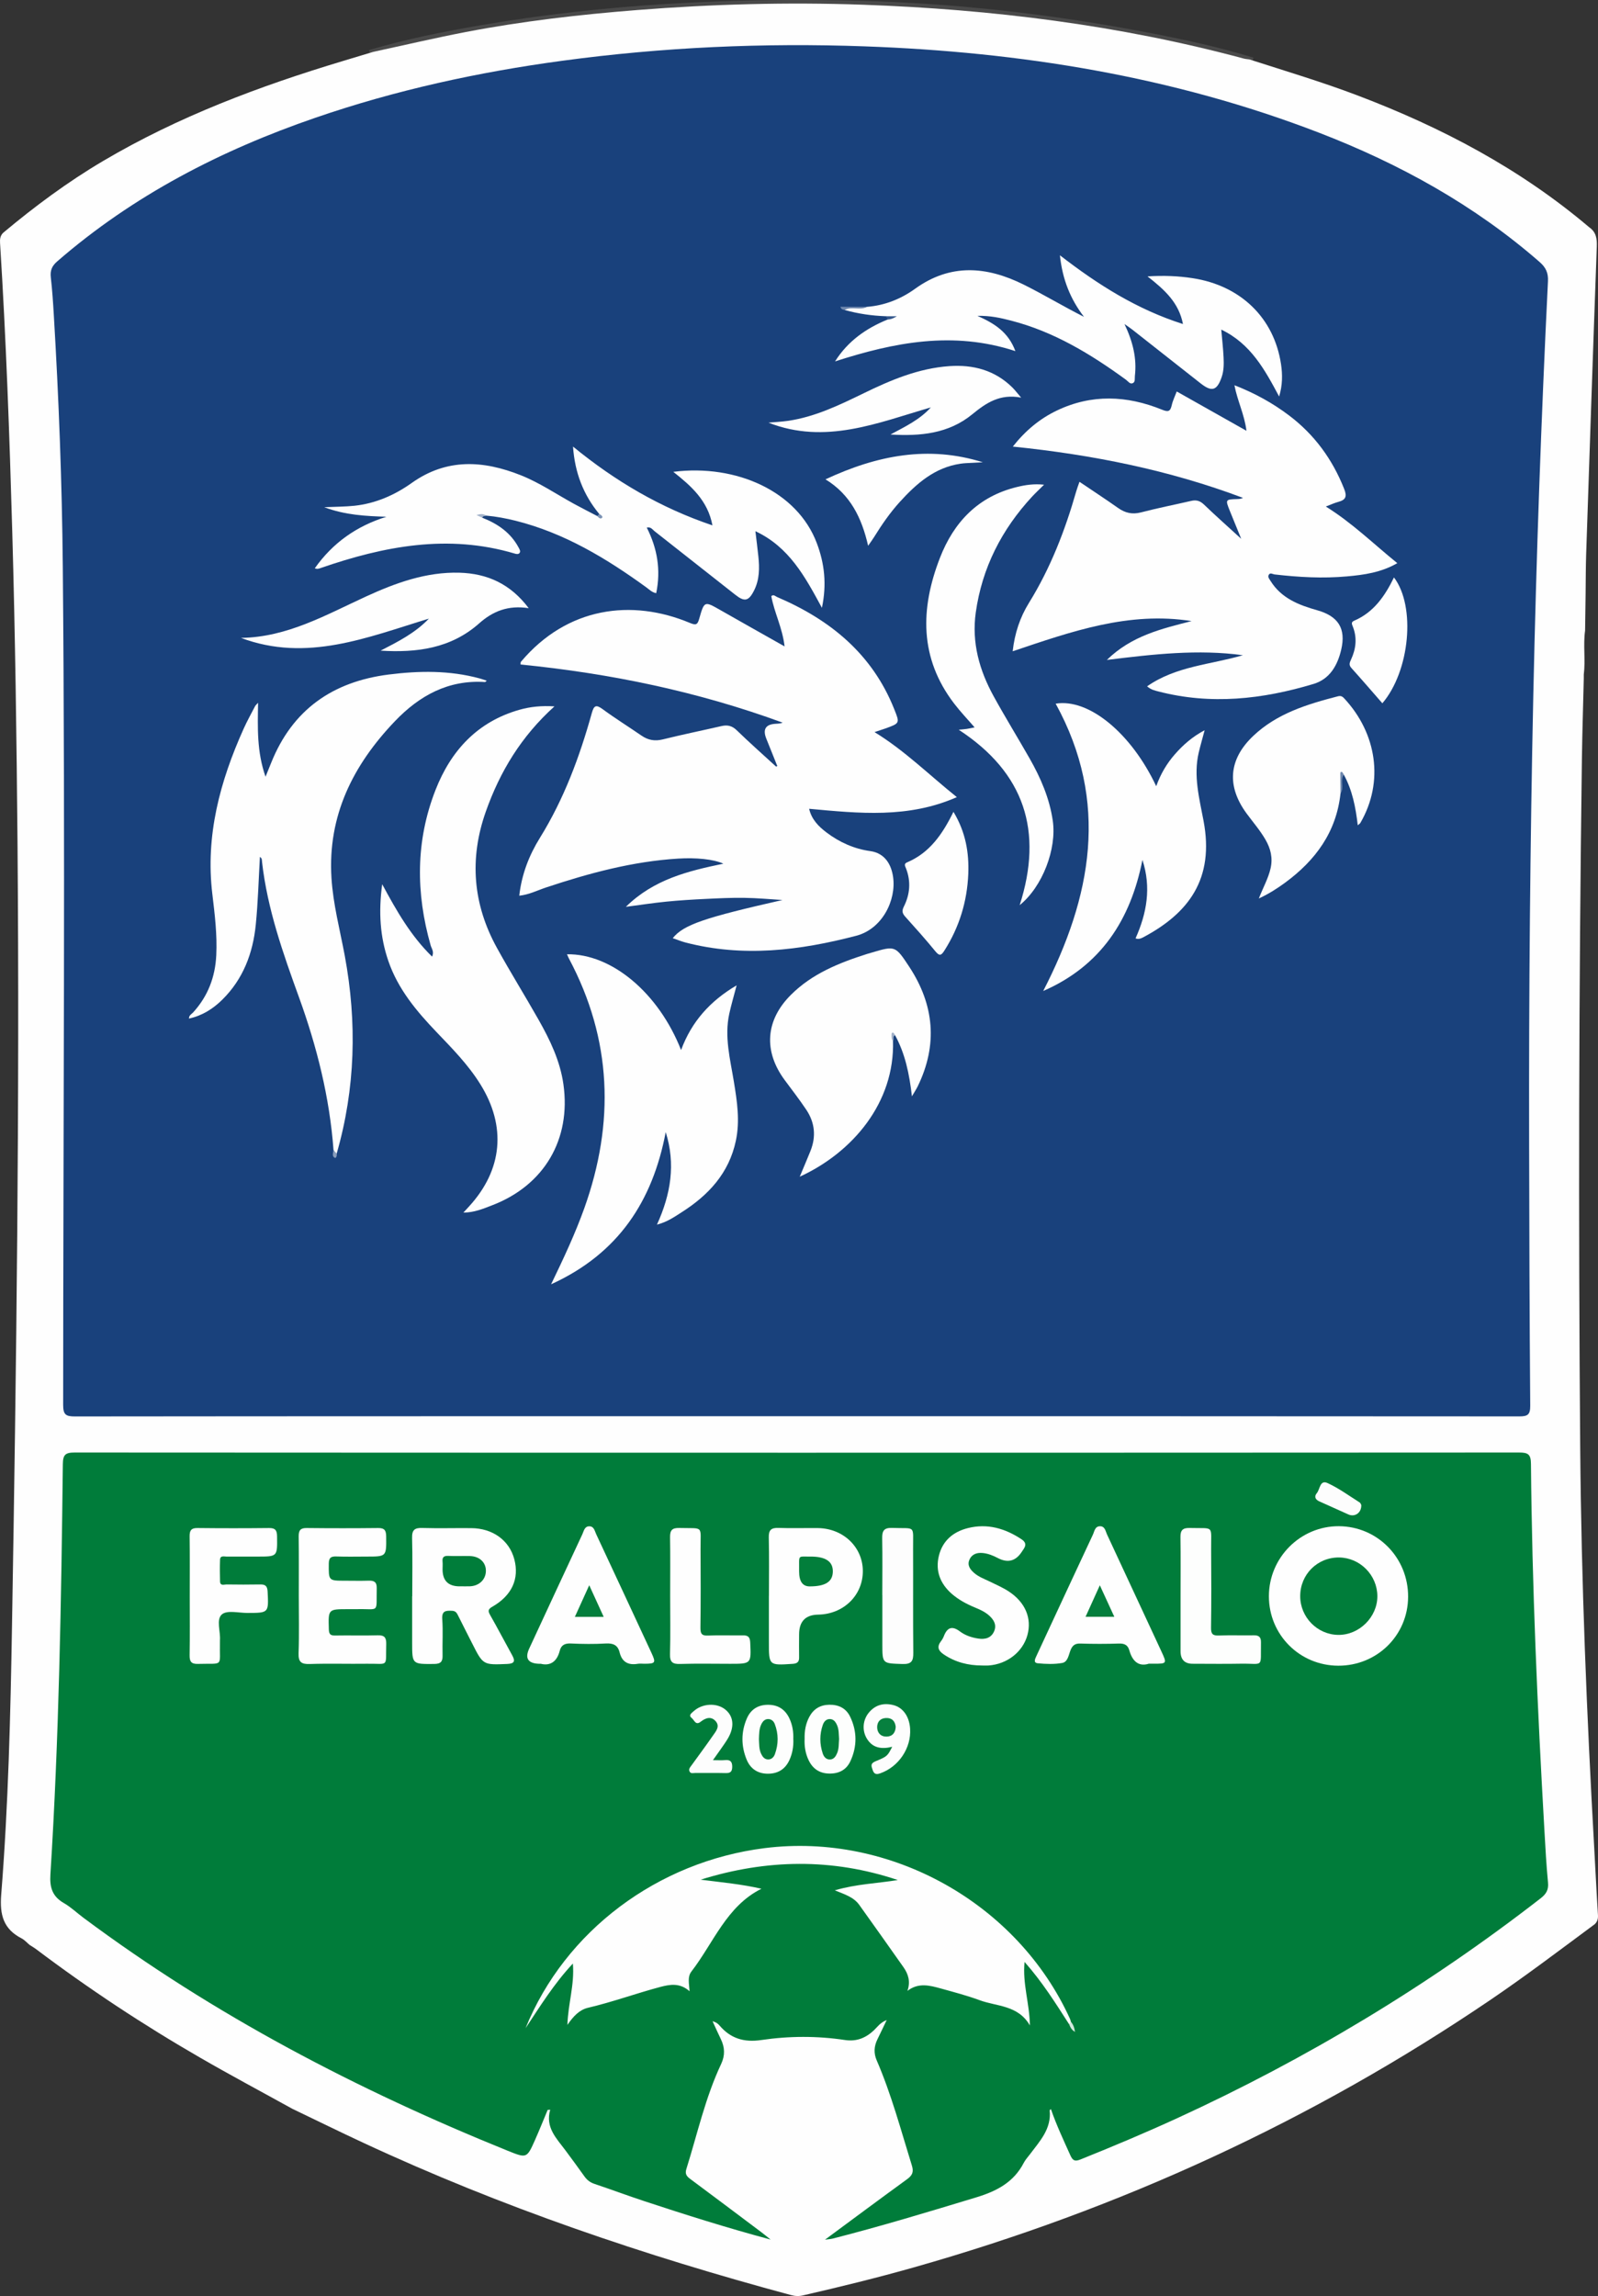 <?xml version="1.0" encoding="UTF-8"?>
<svg id="Layer_2" data-name="Layer 2" xmlns="http://www.w3.org/2000/svg" viewBox="0 0 304.64 437.47">
  <rect x="0" y="0" width="304.64" height="437.47" fill="#333333" stroke="none"/>
  <defs>
    <style>
      .cls-1 {
        fill: #7089ae;
      }

      .cls-1, .cls-2, .cls-3, .cls-4, .cls-5, .cls-6, .cls-7, .cls-8, .cls-9, .cls-10, .cls-11, .cls-12, .cls-13, .cls-14, .cls-15, .cls-16, .cls-17, .cls-18 {
        stroke-width: 0px;
      }

      .cls-2 {
        fill: #7b92b4;
      }

      .cls-3 {
        fill: #4a4a4a;
      }

      .cls-4 {
        fill: #879cbb;
      }

      .cls-5 {
        fill: #6e87ad;
      }

      .cls-6 {
        fill: #a1b1c9;
      }

      .cls-7 {
        fill: #35588c;
      }

      .cls-8 {
        fill: #19417c;
      }

      .cls-9 {
        fill: #07803f;
      }

      .cls-10 {
        fill: #d4e9de;
      }

      .cls-11 {
        fill: #a5b4cb;
      }

      .cls-12 {
        fill: #fdfdfd;
      }

      .cls-13 {
        fill: #fdfefd;
      }

      .cls-14 {
        fill: #fefefe;
      }

      .cls-15 {
        fill: #027e3b;
      }

      .cls-16 {
        fill: #037e3c;
      }

      .cls-17 {
        fill: #007c3a;
      }

      .cls-18 {
        fill: #007d3a;
      }
    </style>
  </defs>
  <g id="Ebene_1" data-name="Ebene 1">
    <g>
      <path class="cls-3" d="m70.37,9.53c6.95-2.05,14.04-3.47,21.17-4.7C115.34.74,139.35-.45,163.46.14c18.4.45,36.64,2.51,54.73,5.94,6.99,1.33,13.94,2.81,20.75,4.9-.02.61-.51.63-.93.74-.61.07-1.19-.08-1.77-.23-15.43-4.14-31.16-6.56-47.01-8.37-16.76-1.91-33.59-2.14-50.4-1.63-21.99.67-43.84,2.99-65.24,8.46-.75.19-1.51.4-2.3.33-.42-.11-.91-.14-.93-.75Z"/>
      <path class="cls-14" d="m301.93,128.53c0,.24,0,.48,0,.72-.12,5.15-.29,10.3-.36,15.45-.59,43.81-.68,87.62-.32,131.43.21,25.35,1.25,50.68,2.67,75.99.24,4.25.44,8.5.71,12.74.05.72-.11,1.28-.61,1.76-6.59,4.88-13.12,9.83-19.9,14.43-33.9,22.99-70.63,39.85-110.01,50.99-6.96,1.97-13.99,3.69-21.04,5.31-.77.18-1.51.15-2.3-.07-27.92-7.51-55.22-16.78-81.47-28.99-4.55-2.11-9.05-4.33-13.58-6.5-5.84-3.23-11.74-6.37-17.52-9.71-10.88-6.27-21.34-13.18-31.37-20.74-.38-.28-.79-.51-1.19-.77-.5-.42-.95-.94-1.52-1.24-3.48-1.78-4.2-4.52-3.89-8.34,1.36-17.09,1.77-34.23,2.06-51.37.84-49.56,1.46-99.12,1.05-148.69-.17-19.96-.44-39.91-1.01-59.86C1.81,82.81,1.16,64.55.01,46.3c-.05-.76.04-1.41.6-1.95,6.01-5.03,12.29-9.69,19.05-13.68,14.35-8.47,29.8-14.26,45.69-19.04,1.94-.58,3.87-1.17,5.81-1.75,5.89-1.27,11.77-2.65,17.69-3.79,10.76-2.06,21.63-3.31,32.54-4.17,14.33-1.13,28.7-1.53,43.06-1.02,24.57.87,48.86,3.86,72.66,10.26.34.09.71.11,1.06.16,6.93,2.23,13.91,4.31,20.72,6.9,15.99,6.07,30.94,13.95,44.06,25.07,1.33.91,1.52,2.16,1.46,3.71-.72,19.57-1.37,39.14-2.03,58.71-.08,2.45-.07,4.91-.1,7.36-.03,2.36-.07,4.71-.1,7.07-.39,2.79.1,5.61-.25,8.4Z"/>
      <path class="cls-8" d="m151.97,269.84c-45.89,0-91.78-.01-137.67.04-1.74,0-2.26-.32-2.26-2.2.01-53.28.42-106.56-.07-159.84-.15-15.94-.76-31.87-1.71-47.79-.14-2.39-.3-4.79-.57-7.17-.15-1.3.17-2.17,1.21-3.07,14.5-12.59,31.21-21.18,49.24-27.38,15.32-5.27,31.06-8.7,47.11-10.86,19.11-2.58,38.3-3.43,57.54-2.74,29.71,1.06,58.79,5.71,86.68,16.46,15.35,5.92,29.59,13.77,42.05,24.64,1.19,1.04,1.66,2.07,1.58,3.66-1.29,26.22-2.22,52.45-2.79,78.69-.61,28.46-.86,56.93-.8,85.4.03,16.72.08,33.44.21,50.16.01,1.71-.49,2.03-2.08,2.03-45.89-.04-91.78-.03-137.67-.03Z"/>
      <path class="cls-17" d="m200.33,401.85c-.15.16-.22.21-.22.25.36,3.52-1.89,5.86-3.77,8.37-.4.53-.86,1.02-1.16,1.6-1.92,3.72-5.15,5.41-9.04,6.59-9.09,2.76-18.18,5.51-27.38,7.86-.4.1-.81.12-1.48.21,5.34-3.95,10.46-7.75,15.62-11.5.99-.72,1.34-1.35.94-2.62-2.09-6.73-3.9-13.56-6.71-20.05-.59-1.36-.51-2.67.13-3.98.55-1.11,1.07-2.23,1.78-3.7-1.26.5-1.77,1.32-2.41,1.93-1.57,1.48-3.3,2.21-5.54,1.88-5.3-.8-10.65-.78-15.94,0-3.31.49-5.88-.28-8.01-2.8-.3-.35-.7-.62-1.3-.78.53,1.15,1.05,2.31,1.6,3.45.75,1.55.79,3.09.05,4.67-3.03,6.42-4.54,13.34-6.65,20.06-.3.96.11,1.41.8,1.91,4.52,3.35,9.01,6.74,13.52,10.12.47.35.92.73,1.75,1.39-8.41-2.26-16.26-4.74-24.08-7.32-3.18-1.05-6.31-2.22-9.48-3.28-.84-.28-1.44-.74-1.95-1.46-1.17-1.66-2.39-3.29-3.6-4.93-1.69-2.28-3.88-4.35-2.91-7.75-.16,0-.32.02-.48.03-.8,1.91-1.57,3.83-2.41,5.73-1.56,3.5-1.58,3.52-5.18,2.07-28.72-11.62-56-25.84-80.91-44.4-1.25-.93-2.39-2.03-3.73-2.8-2.19-1.26-2.73-2.96-2.57-5.45,1.64-26.02,2.07-52.09,2.37-78.16.02-1.8.45-2.24,2.27-2.24,91.77.05,183.54.05,275.32,0,1.75,0,2.28.33,2.29,2.2.21,23.25,1.23,46.48,2.56,69.7.19,3.35.37,6.7.69,10.04.13,1.37-.33,2.16-1.38,2.98-21.5,16.69-44.68,30.62-69.41,41.96-6.03,2.76-12.14,5.33-18.3,7.8-1.03.42-1.49.31-1.97-.77-1.29-2.88-2.64-5.73-3.7-8.79Z"/>
      <path class="cls-14" d="m148.18,145.95c-.7-1.74-1.4-3.48-2.1-5.23q-1.07-2.69,1.85-2.82c.42-.02.83-.04,1.28-.21-16.14-5.92-32.83-9.38-49.97-11.08.02-.2-.02-.42.07-.52,8.83-10.48,21.15-12.02,32.17-7.42,1.24.52,1.5.36,1.84-.86.94-3.31,1-3.28,3.92-1.62,3.99,2.27,8,4.53,12.33,6.97-.41-3.57-1.97-6.44-2.53-9.58.44-.39.78.03,1.12.18,10.12,4.32,18.13,10.84,22.32,21.37,1.06,2.66,1.09,2.66-1.67,3.66-.62.22-1.25.42-2.09.7,5.71,3.49,10.34,8.1,15.69,12.39-9.27,4.09-18.66,3.09-28.16,2.22.47,2.03,1.79,3.36,3.31,4.51,2.48,1.88,5.32,3.14,8.34,3.55,2.85.39,4.04,2.65,4.36,4.95.62,4.42-2.07,9.88-7.02,11.18-10.79,2.82-21.62,4.15-32.62,1.27-.79-.21-1.55-.53-2.37-.81,2.06-2.59,6.22-3.94,20.92-7.27-2.41-.15-4.83-.38-7.24-.41-2.45-.04-4.91.08-7.36.2-2.51.12-5.02.27-7.53.52-2.43.24-4.85.61-7.73.99,5.35-5.25,11.87-6.83,18.59-8.22-1.86-.86-5.23-1.18-8.61-.97-8.67.53-16.97,2.77-25.16,5.49-1.68.56-3.29,1.39-5.14,1.58.46-4.07,1.86-7.68,3.94-11.03,4.58-7.39,7.57-15.44,9.89-23.77.39-1.38.76-1.7,2.04-.76,2.41,1.77,4.96,3.36,7.42,5.05,1.26.87,2.53,1.11,4.07.73,3.71-.92,7.46-1.68,11.19-2.54,1.14-.26,2.01-.07,2.91.8,2.44,2.37,4.99,4.62,7.5,6.92.09-.04.17-.07.26-.11Z"/>
      <path class="cls-14" d="m193.06,124.06c.38-3.4,1.39-6.44,3.11-9.21,4.1-6.62,6.87-13.79,9-21.23.16-.56.37-1.1.62-1.82,2.53,1.71,4.97,3.3,7.35,4.98,1.36.96,2.71,1.28,4.37.85,3.18-.83,6.41-1.46,9.61-2.2.96-.22,1.67,0,2.41.71,2.24,2.15,4.56,4.21,7.09,6.52-.78-1.92-1.48-3.61-2.16-5.3-.88-2.19-.87-2.2,1.4-2.27.35-.01.71-.03,1.1-.23-14.06-5.29-28.66-8.22-43.88-9.77,2.42-3.06,5.15-5.32,8.4-6.87,6.61-3.16,13.33-2.88,20-.18,1.2.49,1.62.41,1.9-.84.19-.86.6-1.68.95-2.61,4.39,2.48,8.7,4.9,13.29,7.49-.39-3.14-1.72-5.67-2.29-8.68,3.85,1.5,7.25,3.37,10.38,5.73,4.86,3.66,8.3,8.37,10.54,14.03.56,1.41.33,2.08-1.1,2.46-.72.19-1.41.51-2.4.89,5.04,3.13,9.08,7.11,13.63,10.79-3.09,1.78-6.32,2.23-9.58,2.52-4.61.42-9.21.16-13.8-.37-.37-.04-.86-.42-1.13.08-.24.42.13.81.34,1.15,2.05,3.31,5.41,4.61,8.89,5.59,4.01,1.13,5.54,3.46,4.58,7.54-.71,2.99-2.17,5.58-5.29,6.51-9.71,2.92-19.55,4.02-29.54,1.43-.69-.18-1.41-.32-2.17-.98,5.54-3.87,12.14-4.13,18.26-5.93-8.55-1.16-17.03-.2-25.93.9,4.72-4.61,10.44-5.94,16.15-7.4-11.97-1.9-22.95,2-34.1,5.75Z"/>
      <path class="cls-14" d="m63.58,219.12c-.74-10.04-3.17-19.7-6.59-29.13-3.04-8.38-6.01-16.78-7.03-25.72-.04-.33.03-.74-.41-1-.25,4.33-.36,8.64-.79,12.92-.54,5.43-2.41,10.37-6.39,14.29-1.76,1.73-3.8,3.04-6.35,3.59.02-.68.53-.86.8-1.17,2.82-3.1,4.21-6.74,4.41-10.91.19-3.91-.29-7.78-.75-11.64-1.34-11.14,1.46-21.49,5.97-31.51.66-1.47,1.45-2.88,2.19-4.31.07-.14.21-.24.56-.63-.08,4.79-.25,9.31,1.42,14.09.47-1.15.77-1.88,1.06-2.61,4.06-10.17,11.75-15.51,22.43-16.86,5.81-.73,11.58-.81,17.28.73.44.12.87.27,1.4.44-.19.16-.27.27-.33.26-7-.45-12.5,2.58-17.18,7.47-7.98,8.35-12.83,17.99-12.09,29.85.31,5.03,1.62,9.91,2.54,14.85,2.35,12.69,2.03,25.25-1.55,37.69-.72.21-.36-.52-.62-.71Z"/>
      <path class="cls-14" d="m105.71,134.58c-6.34,5.71-10.4,12.43-13.1,20.07-3.18,9-2.45,17.67,2.14,25.98,2.54,4.61,5.33,9.08,7.92,13.66,2.19,3.86,4.11,7.85,4.74,12.31,1.48,10.5-3.67,19.24-13.57,23.04-1.71.66-3.42,1.39-5.5,1.4.43-.46.73-.8,1.04-1.13,6.44-6.99,7.21-15.3,2.17-23.36-2.3-3.69-5.33-6.77-8.31-9.88-3.83-4-7.36-8.2-9.2-13.55-1.59-4.61-1.9-9.33-1.18-14.65,2.78,5.17,5.47,9.85,9.51,13.8.44-.93-.1-1.54-.27-2.14-2.84-9.97-2.88-19.89.92-29.6,2.93-7.49,7.97-13.01,15.99-15.29,2.08-.59,4.19-.81,6.72-.65Z"/>
      <path class="cls-14" d="m91.96,98.65c2.92,1.15,5.39,2.83,6.91,5.68.18.33.4.69.2,1-.22.33-.65.24-.99.13-12.66-3.75-24.86-1.41-36.92,2.76-.34.12-.67.26-1.15.06,3.43-4.86,7.99-8.06,13.66-9.82-3.91-.13-7.79-.3-11.86-1.82,2.2-.1,4.01-.09,5.8-.28,4.01-.44,7.64-2.03,10.88-4.34,6.68-4.75,13.67-4.31,20.82-1.46,3.56,1.42,6.75,3.59,10.1,5.43,1.47.8,2.96,1.56,4.44,2.33.44.18.52,0,.39-.39-3.02-3.65-4.65-7.85-5-12.84,8.06,6.59,16.68,11.67,26.58,15.01-.89-4.75-4.07-7.51-7.46-10.2,12.07-1.52,23.65,3.76,27.35,13.57,1.47,3.88,1.93,7.84.98,12.34-3.22-5.94-6.24-11.58-12.68-14.6.21,1.76.4,3.26.56,4.77.24,2.23.23,4.44-.8,6.5-1.04,2.08-1.83,2.24-3.61.83-5.13-4.04-10.25-8.08-15.39-12.11-.39-.31-.7-.86-1.47-.68,2,3.94,2.72,8.04,1.8,12.5-.83-.15-1.31-.69-1.86-1.09-7.65-5.55-15.65-10.38-24.94-12.71-1.86-.46-3.74-.82-5.65-.98-.28-.16-.6-.18-.84-.02-.22.15.1.27.14.41Z"/>
      <path class="cls-14" d="m108.09,181.82c8.52-.14,17.48,7.38,21.75,18.25,2-5.43,5.56-9.37,10.59-12.33-.51,1.96-1.02,3.67-1.4,5.4-.97,4.41.18,8.69.88,12.99.61,3.73,1.18,7.45.37,11.23-1.31,6.17-5.21,10.36-10.34,13.62-1.38.88-2.74,1.85-4.7,2.35,2.66-5.83,3.58-11.57,1.67-17.62-2.49,13.1-8.98,23.13-21.85,28.99,2.44-5.05,4.6-9.67,6.33-14.49,5.82-16.28,5.28-32.15-2.92-47.56-.11-.21-.2-.42-.37-.81Z"/>
      <path class="cls-14" d="m168.85,60.25c-2.65-.09-5.26-.47-7.82-1.19.04-.77.64-.43,1.01-.46,1.09-.11,2.19.13,3.28-.14,3.37-.27,6.44-1.5,9.13-3.44,6.76-4.88,13.68-4.27,20.67-.81,3.87,1.92,7.58,4.17,11.53,6.16-2.57-3.35-4.1-7.07-4.59-11.73,7.27,5.62,14.71,10.32,23.46,13.1-.81-4.13-3.52-6.53-6.76-9.08,3.11-.19,5.84-.08,8.58.34,9.15,1.39,15.54,7.55,16.87,16.38.3,1.99.3,4-.36,6.17-2.73-5.11-5.4-10.05-11.03-12.75.17,1.97.36,3.62.44,5.28.06,1.25.06,2.51-.35,3.73-.89,2.61-1.87,2.93-4.01,1.25-4.33-3.41-8.66-6.82-12.99-10.22-.36-.29-.75-.54-1.54-1.1,1.63,3.43,2.37,6.58,1.98,9.91-.05.46.1,1.09-.35,1.33-.57.31-.94-.33-1.34-.62-6.71-4.89-13.74-9.16-21.88-11.26-1.96-.51-3.95-.97-6.45-.92,3.28,1.46,5.89,3.1,7.24,6.72-11.9-3.9-23.15-1.66-34.38,1.96,2.45-3.88,5.93-6.31,10.03-7.98.29-.3.66-.41.71-.42-.13.04-.61.07-1.06-.21Z"/>
      <path class="cls-14" d="m198.87,188.83c9.24-17.94,12.68-36.03,2.38-54.76,6.31-1.04,14.41,5.61,19.17,15.73.84-2.35,2.03-4.35,3.58-6.11,1.55-1.76,3.28-3.3,5.65-4.56-.42,1.59-.81,2.92-1.13,4.27-1.03,4.41.11,8.71.92,12.98,2.09,11.04-2.77,17.6-11.58,22.25-.46.24-.88.35-1.38.16,2.14-4.79,3.03-9.69,1.31-14.95-2.25,11.44-7.96,20.21-18.92,24.98Z"/>
      <path class="cls-14" d="m170.24,198.32c.36,11.75-7.69,21.26-17.78,25.88.71-1.69,1.39-3.28,2.04-4.89,1.11-2.76.85-5.42-.8-7.88-1.3-1.94-2.73-3.78-4.12-5.66-4.06-5.5-3.65-11.37,1.17-16.19,4.06-4.07,9.21-6.12,14.54-7.82.28-.09.57-.17.86-.25,4.49-1.33,4.52-1.35,7.16,2.65,4.8,7.28,5.5,14.89,1.65,22.81-.26.53-.59,1.02-1.11,1.92-.5-4.32-1.3-8.15-3.22-11.65-.9.08-.44.66-.4,1.08Z"/>
      <path class="cls-14" d="m255.55,151.2c-.8,7.35-4.77,12.73-10.56,16.98-1.48,1.08-3.01,2.08-5.01,3.01.84-2.14,1.81-3.84,2.24-5.74.45-1.99.02-3.77-.99-5.5-1.03-1.77-2.37-3.31-3.57-4.94-3.83-5.2-3.46-10.3,1.22-14.76,4.54-4.32,10.32-6.07,16.2-7.59.6-.15.89.09,1.22.45,6.13,6.61,7.61,15.81,3.04,23.68-.08.14-.24.22-.5.45-.4-3.43-1.03-6.68-2.66-9.64-.61-.17-.49.29-.51.6-.07,1,.13,2-.12,2.99Z"/>
      <path class="cls-14" d="m199.05,92.34c-.89.88-1.62,1.56-2.3,2.29-5.8,6.27-9.53,13.56-10.73,22.06-.81,5.75.69,11.05,3.44,16.03,2.19,3.98,4.58,7.85,6.83,11.8,2.11,3.71,3.79,7.58,4.41,11.86.78,5.36-1.96,12.57-6.31,16.08,4.52-14.08.94-25.22-11.62-33.42.57-.06,1.06-.09,1.54-.16.46-.07.92-.18,1.49-.29-1.37-1.58-2.73-3-3.92-4.56-6.63-8.67-6.44-18.08-2.7-27.72,2.65-6.84,7.3-11.73,14.69-13.52,1.6-.39,3.23-.65,5.18-.44Z"/>
      <path class="cls-14" d="m100.8,115.88c-3.95-.61-6.86.59-9.46,2.9-5.38,4.77-11.89,5.62-18.78,5.19,3.29-1.7,6.58-3.35,9.2-6.1-11.72,3.57-23.29,8.37-35.82,3.67,8.82-.12,16.23-4.4,23.91-7.92,5.63-2.58,11.42-4.67,17.73-4.5,5.27.15,9.71,2.09,13.22,6.77Z"/>
      <path class="cls-14" d="m169.79,82.77c2.75-1.48,5.53-2.79,7.67-5.15-10.15,2.95-20.13,7.16-30.96,2.91,1.25-.11,2.51-.17,3.75-.35,5.16-.76,9.79-3.01,14.42-5.26,5.18-2.53,10.47-4.75,16.3-5.16,4.53-.32,8.67.76,12.02,4.06.49.48.9,1.04,1.68,1.94-4.07-.78-6.7,1.03-9.31,3.17-4.53,3.72-9.96,4.2-15.55,3.86Z"/>
      <path class="cls-14" d="m181.77,154.69c2.34,3.88,2.98,7.79,2.82,11.85-.22,5.23-1.71,10.1-4.53,14.54-.59.93-.92,1.18-1.74.18-1.85-2.27-3.81-4.45-5.77-6.63-.55-.62-.64-1.09-.25-1.88,1.18-2.34,1.39-4.8.42-7.29-.18-.45-.46-.88.22-1.16,4.28-1.81,6.73-5.35,8.82-9.61Z"/>
      <path class="cls-14" d="m165.5,104c-1.22-5.34-3.38-9.76-8.13-12.67,9.84-4.59,19.62-6.5,30-3.25-.7.04-1.4.07-2.1.11-.72.04-1.44.05-2.15.16-4.93.72-8.41,3.79-11.59,7.29-1.85,2.04-3.42,4.31-4.87,6.65-.3.49-.64.94-1.17,1.71Z"/>
      <path class="cls-14" d="m265.75,110.03c4.19,5.54,3.02,17.83-2.22,23.97-1.97-2.26-3.92-4.52-5.91-6.73-.52-.58-.33-1.02-.06-1.6.94-2.03,1.19-4.12.35-6.26-.19-.48-.4-.87.26-1.15,3.69-1.59,5.82-4.64,7.57-8.23Z"/>
      <path class="cls-5" d="m165.32,58.45c-1.35.76-2.93-.13-4.28.6-.36-.02-.68-.11-.83-.6h5.11Z"/>
      <path class="cls-1" d="m255.55,151.2c-.01-1.22-.03-2.44-.04-3.67,0-.22-.02-.53.3-.45.16.04.25.34.37.52-.77,1.1.16,2.5-.63,3.59Z"/>
      <path class="cls-7" d="m168.85,60.25c.63,0,1.26,0,2.13,0-.67.42-1.19.62-1.77.62-.12-.21-.23-.42-.35-.62Z"/>
      <path class="cls-4" d="m63.58,219.12c.21.24.42.47.62.71.06.37-.13.9-.38.77-.6-.3-.29-.96-.24-1.49Z"/>
      <path class="cls-6" d="m170.24,198.32c-.3-.32-.28-.73-.28-1.12,0-.21,0-.52.31-.44.16.04.25.32.38.49-.53.21-.19.75-.4,1.08Z"/>
      <path class="cls-11" d="m91.96,98.65c-.29-.13-.59-.27-1.12-.51.83-.27,1.34-.28,1.83.11-.23.14-.61,0-.7.39Z"/>
      <path class="cls-2" d="m114.24,97.93c.32.14.74.49.56.7-.32.37-.68-.01-.95-.31.13-.13.26-.26.39-.39Z"/>
      <path class="cls-14" d="m203.79,385.65c-2.55-3.97-5.05-7.97-8.47-11.84-.41,4.2.95,7.87,1.02,12.1-2.29-3.91-6.29-3.59-9.57-4.8-2.41-.89-4.9-1.54-7.38-2.23-2.13-.59-4.3-1.18-6.4.45.62-1.78.16-3.21-.75-4.51-2.79-3.97-5.6-7.91-8.42-11.86-1.07-1.5-2.76-2.01-4.68-2.79,4.12-1.21,8.11-1.32,12.02-1.96-12.53-4.2-25.06-3.98-37.59-.07,3.92.5,7.85.86,11.59,1.73-6.66,3.31-9.12,10.3-13.35,15.77-.79,1.03-.44,2.28-.35,3.76-1.83-1.63-3.7-1.32-5.59-.82-4.62,1.23-9.12,2.88-13.78,3.97-1.61.38-2.76,1.57-3.92,3.26.13-4.09,1.38-7.65,1.04-11.69-3.64,3.9-6.26,8.17-9.02,12.32,7.52-18.54,25.18-31.74,45.58-34.31,24.03-3.02,48.22,10.51,58.23,32.57.07.16.1.34.14.52.16.37-.02.47-.36.43Z"/>
      <path class="cls-14" d="m255.12,317.37c-7.35-.02-13.22-5.89-13.22-13.23,0-7.37,6.02-13.39,13.35-13.35,7.37.05,13.24,6.03,13.19,13.48-.04,7.33-5.93,13.12-13.32,13.1Z"/>
      <path class="cls-14" d="m78.59,304.15c0-3.71.07-7.42-.03-11.13-.04-1.55.52-1.94,1.96-1.89,3.11.09,6.22,0,9.33.03,4.09.03,7.25,2.33,8.2,5.94.97,3.69-.44,6.86-4.14,9-.82.47-.95.78-.48,1.6,1.45,2.54,2.8,5.14,4.22,7.7.63,1.14.38,1.58-.96,1.64-4.59.19-4.59.22-6.68-3.92-.89-1.76-1.79-3.51-2.67-5.28-.25-.5-.46-.9-1.15-.93-1.19-.05-2-.03-1.88,1.62.17,2.26,0,4.55.06,6.82.04,1.21-.31,1.68-1.61,1.69-4.19.03-4.19.08-4.19-4.09,0-2.93,0-5.87,0-8.8Z"/>
      <path class="cls-14" d="m56.96,304.03c0-3.77.03-7.54-.02-11.31-.01-1.15.35-1.6,1.54-1.58,4.55.05,9.09.05,13.64,0,1.22-.01,1.49.5,1.5,1.62.04,3.82.08,3.82-3.74,3.82-1.91,0-3.83.05-5.74-.02-1.06-.04-1.45.24-1.46,1.38-.02,3.24-.08,3.24,3.12,3.24,1.5,0,2.99.04,4.49-.01,1.02-.03,1.55.25,1.53,1.4-.11,4.96.64,3.91-3.89,4.03-.54.01-1.08,0-1.62,0-3.77,0-3.73,0-3.62,3.84.03.97.33,1.2,1.24,1.18,2.69-.05,5.39.04,8.08-.04,1.29-.04,1.65.44,1.62,1.67-.13,4.52.6,3.7-3.62,3.75-3.65.05-7.3-.07-10.95.05-1.61.05-2.2-.35-2.14-2.06.13-3.65.04-7.3.04-10.95Z"/>
      <path class="cls-14" d="m218.95,317.01c-1.93.58-3.08-.54-3.65-2.54-.29-1.03-.91-1.35-1.98-1.32-2.45.08-4.91.08-7.37,0-1.02-.03-1.5.36-1.86,1.25-.37.92-.52,2.26-1.59,2.45-1.51.27-3.11.21-4.65.06-.94-.09-.5-.88-.26-1.41.95-2.06,1.91-4.12,2.87-6.18,2.62-5.63,5.24-11.27,7.88-16.9.31-.66.39-1.65,1.42-1.62.9.03.99.94,1.28,1.56,3.46,7.42,6.91,14.85,10.36,22.27,1.08,2.34,1.07,2.36-1.42,2.36-.24,0-.48,0-1.03,0Z"/>
      <path class="cls-14" d="m103.03,317.01q-3.49,0-2.14-2.91c3.37-7.26,6.74-14.53,10.13-21.78.29-.61.4-1.51,1.32-1.51.92,0,1.03.9,1.32,1.51,3.52,7.52,7.02,15.05,10.52,22.58.9,1.94.79,2.09-1.34,2.1-.42,0-.85-.06-1.26.01-1.82.31-3.01-.35-3.46-2.18-.35-1.41-1.25-1.77-2.65-1.69-2.21.13-4.43.1-6.64,0-1.13-.05-1.84.28-2.12,1.38-.54,2.12-1.86,2.95-3.67,2.47Z"/>
      <path class="cls-14" d="m146.59,304.08c0-3.71.06-7.42-.03-11.13-.04-1.46.48-1.88,1.87-1.83,2.51.09,5.03,0,7.54.03,4.8.08,8.49,3.62,8.52,8.15.03,4.64-3.66,8.26-8.52,8.34q-3.63.06-3.63,3.78c0,1.44-.03,2.87,0,4.31.03.91-.33,1.23-1.25,1.29-4.51.3-4.51.32-4.51-4.14,0-2.93,0-5.87,0-8.8Z"/>
      <path class="cls-14" d="m187.2,317.33c-2.63,0-5.08-.62-7.29-2.11-1.04-.7-1.34-1.45-.53-2.51.22-.28.41-.6.54-.93.63-1.67,1.56-2.09,3.09-.93,1.01.76,2.23,1.16,3.48,1.35,1.28.2,2.45-.08,3.02-1.37.54-1.22-.04-2.21-.95-3.02-.81-.73-1.81-1.16-2.8-1.57-1.55-.65-3.02-1.44-4.3-2.55-2.22-1.94-3.17-4.37-2.48-7.24.7-2.89,2.73-4.6,5.54-5.3,3.72-.93,7.09.06,10.22,2.13.74.49.94,1.03.45,1.79-.13.2-.27.39-.4.6q-1.73,2.67-4.56,1.19c-.91-.48-1.86-.86-2.88-.96-1.09-.11-2.07.2-2.54,1.28-.46,1.05.13,1.85.89,2.51.87.76,1.95,1.15,2.97,1.64,1.23.6,2.51,1.15,3.65,1.9,3.16,2.08,4.41,5.12,3.55,8.29-.88,3.22-3.86,5.56-7.42,5.81-.42.03-.84,0-1.26,0Z"/>
      <path class="cls-14" d="m36.17,304.22c0-3.83.03-7.66-.02-11.49-.02-1.14.32-1.61,1.52-1.59,4.55.05,9.09.05,13.64,0,1.22-.01,1.5.49,1.51,1.61.05,3.83.09,3.83-3.72,3.83-1.97,0-3.95-.01-5.92,0-.48,0-1.2-.25-1.23.61-.05,1.38-.04,2.75,0,4.13.03.89.77.57,1.22.57,2.15.03,4.31.04,6.46,0,1-.02,1.34.36,1.39,1.37.2,4.06.23,4.05-3.85,4.06-1.67,0-3.87-.57-4.86.27-1.15.98-.24,3.25-.38,4.96,0,.12,0,.24,0,.36-.11,4.84.85,3.97-4.19,4.12-1.32.04-1.61-.49-1.59-1.68.06-3.71.02-7.42.02-11.13Z"/>
      <path class="cls-13" d="m225.06,304.01c0-3.71.04-7.43-.02-11.14-.02-1.34.46-1.78,1.78-1.74,4.76.13,4.03-.66,4.07,4.1.04,4.97.05,9.94-.02,14.91-.02,1.19.33,1.53,1.5,1.48,2.21-.09,4.43,0,6.64-.04,1-.02,1.4.35,1.38,1.36-.09,5.02.61,3.97-3.87,4.05-3.05.06-6.11.01-9.16.01q-2.3,0-2.3-2.39c0-3.53,0-7.07,0-10.6Z"/>
      <path class="cls-14" d="m127.76,304.03c0-3.71.04-7.42-.02-11.13-.02-1.31.37-1.8,1.73-1.77,4.82.13,4.05-.61,4.08,4.08.04,4.97.04,9.94-.02,14.9-.01,1.12.22,1.58,1.45,1.52,2.21-.11,4.43,0,6.64-.04.98-.02,1.35.32,1.4,1.34.19,4.09.22,4.08-3.83,4.08-3.17,0-6.34-.07-9.51.03-1.46.05-1.99-.34-1.95-1.88.1-3.71.03-7.42.03-11.13Z"/>
      <path class="cls-12" d="m168.2,303.91c0-3.59.05-7.19-.02-10.78-.03-1.42.31-2.07,1.89-2.01,4.61.17,3.97-.68,4,4,.03,6.59-.03,13.18.04,19.77.02,1.56-.31,2.22-2.07,2.16-3.83-.13-3.83-.03-3.83-3.8,0-3.12,0-6.23,0-9.35Z"/>
      <path class="cls-13" d="m153.39,331.32c-.04-1.53.21-2.94.91-4.23.81-1.49,2.07-2.25,3.79-2.28,1.79-.03,3.2.67,3.97,2.26,1.35,2.79,1.36,5.68.06,8.49-.78,1.69-2.23,2.41-4.09,2.36-1.8-.04-3.07-.91-3.85-2.49-.64-1.31-.86-2.73-.79-4.13Z"/>
      <path class="cls-13" d="m151.24,331.42c.05,1.34-.17,2.63-.71,3.85-.78,1.76-2.14,2.66-4.08,2.68-1.96.02-3.37-.91-4.1-2.66-1.08-2.6-1.09-5.28.03-7.87.75-1.74,2.16-2.63,4.13-2.6,1.89.03,3.18.92,3.97,2.57.6,1.26.81,2.62.75,4.02Z"/>
      <path class="cls-12" d="m170.09,332.82c-2.11.52-3.78.21-4.86-1.6-.91-1.53-.75-3.49.38-4.88,1.23-1.5,2.83-1.93,4.68-1.47,1.85.46,3.06,2.17,3.21,4.49.25,3.69-2.18,7.28-5.68,8.51-.81.29-1.21.14-1.47-.66-.24-.72-.47-1.2.56-1.63,2.32-.95,2.28-1.04,3.18-2.76Z"/>
      <path class="cls-12" d="m135.93,335.37c.98,0,1.63.05,2.27-.01.99-.1,1.4.25,1.39,1.29-.01.98-.42,1.21-1.31,1.18-1.91-.05-3.83,0-5.74-.02-.39,0-.89.19-1.1-.33-.19-.46.15-.79.39-1.12,1.36-1.89,2.76-3.76,4.08-5.67.56-.81,1.4-1.74.53-2.74-.88-1.01-1.94-.63-2.87.1-.96.76-1.21-.32-1.68-.69-.7-.54-.09-.91.28-1.26,1.66-1.56,4.44-1.72,6.1-.38,1.59,1.28,1.79,3.31.5,5.5-.39.67-.85,1.3-1.29,1.94-.44.63-.89,1.25-1.56,2.2Z"/>
      <path class="cls-12" d="m259.51,286.73c.07,1.5-1.2,2.37-2.44,1.83-1.86-.82-3.7-1.68-5.56-2.5-.79-.35-1-.94-.48-1.56.62-.73.58-2.6,2.05-1.93,2.16.99,4.11,2.43,6.13,3.7.17.11.24.38.29.46Z"/>
      <path class="cls-10" d="m203.79,385.65c.12-.14.24-.29.36-.43.44.49.66,1.07.79,1.92-.71-.39-.92-.95-1.14-1.5Z"/>
      <path class="cls-18" d="m247.87,304.11c0-4.14,3.29-7.4,7.41-7.36,3.99.04,7.27,3.35,7.3,7.35.02,4-3.46,7.45-7.47,7.4-3.99-.05-7.25-3.38-7.24-7.39Z"/>
      <path class="cls-18" d="m87.63,302.25q-3.26,0-3.26-3.23c0-.48.04-.96,0-1.44-.09-.84.2-1.17,1.09-1.13,1.37.07,2.75-.01,4.13.03,1.84.05,3.06,1.22,3.04,2.84-.02,1.62-1.26,2.84-3.01,2.92-.66.03-1.32,0-1.98,0Z"/>
      <path class="cls-16" d="m206.95,308.05c.92-2.02,1.77-3.9,2.72-6,.97,2.11,1.83,3.98,2.76,6h-5.48Z"/>
      <path class="cls-16" d="m109.59,308.07c.95-2.09,1.77-3.91,2.74-6.03.98,2.13,1.83,4,2.76,6.03h-5.5Z"/>
      <path class="cls-15" d="m152.34,299.4c.05-3.25-.39-2.79,2.07-2.82,2.94-.03,4.35.9,4.36,2.78.01,1.99-1.38,2.9-4.42,2.9q-2.01,0-2.01-2.85Z"/>
      <path class="cls-15" d="m159.96,331.33c-.08.89,0,1.78-.35,2.65-.27.65-.62,1.22-1.35,1.26-.75.04-1.21-.5-1.42-1.16-.6-1.81-.61-3.63.02-5.44.21-.59.61-1.08,1.28-1.1.75-.02,1.14.5,1.43,1.15.38.85.32,1.75.39,2.64Z"/>
      <path class="cls-15" d="m144.68,331.38c.04-1.01.02-1.97.46-2.86.28-.57.69-1.01,1.36-.98.58.03.99.4,1.2.94.73,1.91.72,3.84.02,5.76-.22.6-.69,1.03-1.35.99-.65-.04-1.01-.52-1.28-1.1-.42-.9-.35-1.86-.41-2.75Z"/>
      <path class="cls-9" d="m170.76,328.96c-.03,1.2-.66,1.9-1.74,1.92-1.1.02-1.8-.71-1.8-1.8,0-.99.58-1.69,1.65-1.74,1.15-.06,1.75.57,1.88,1.62Z"/>
    </g>
  </g>
</svg>